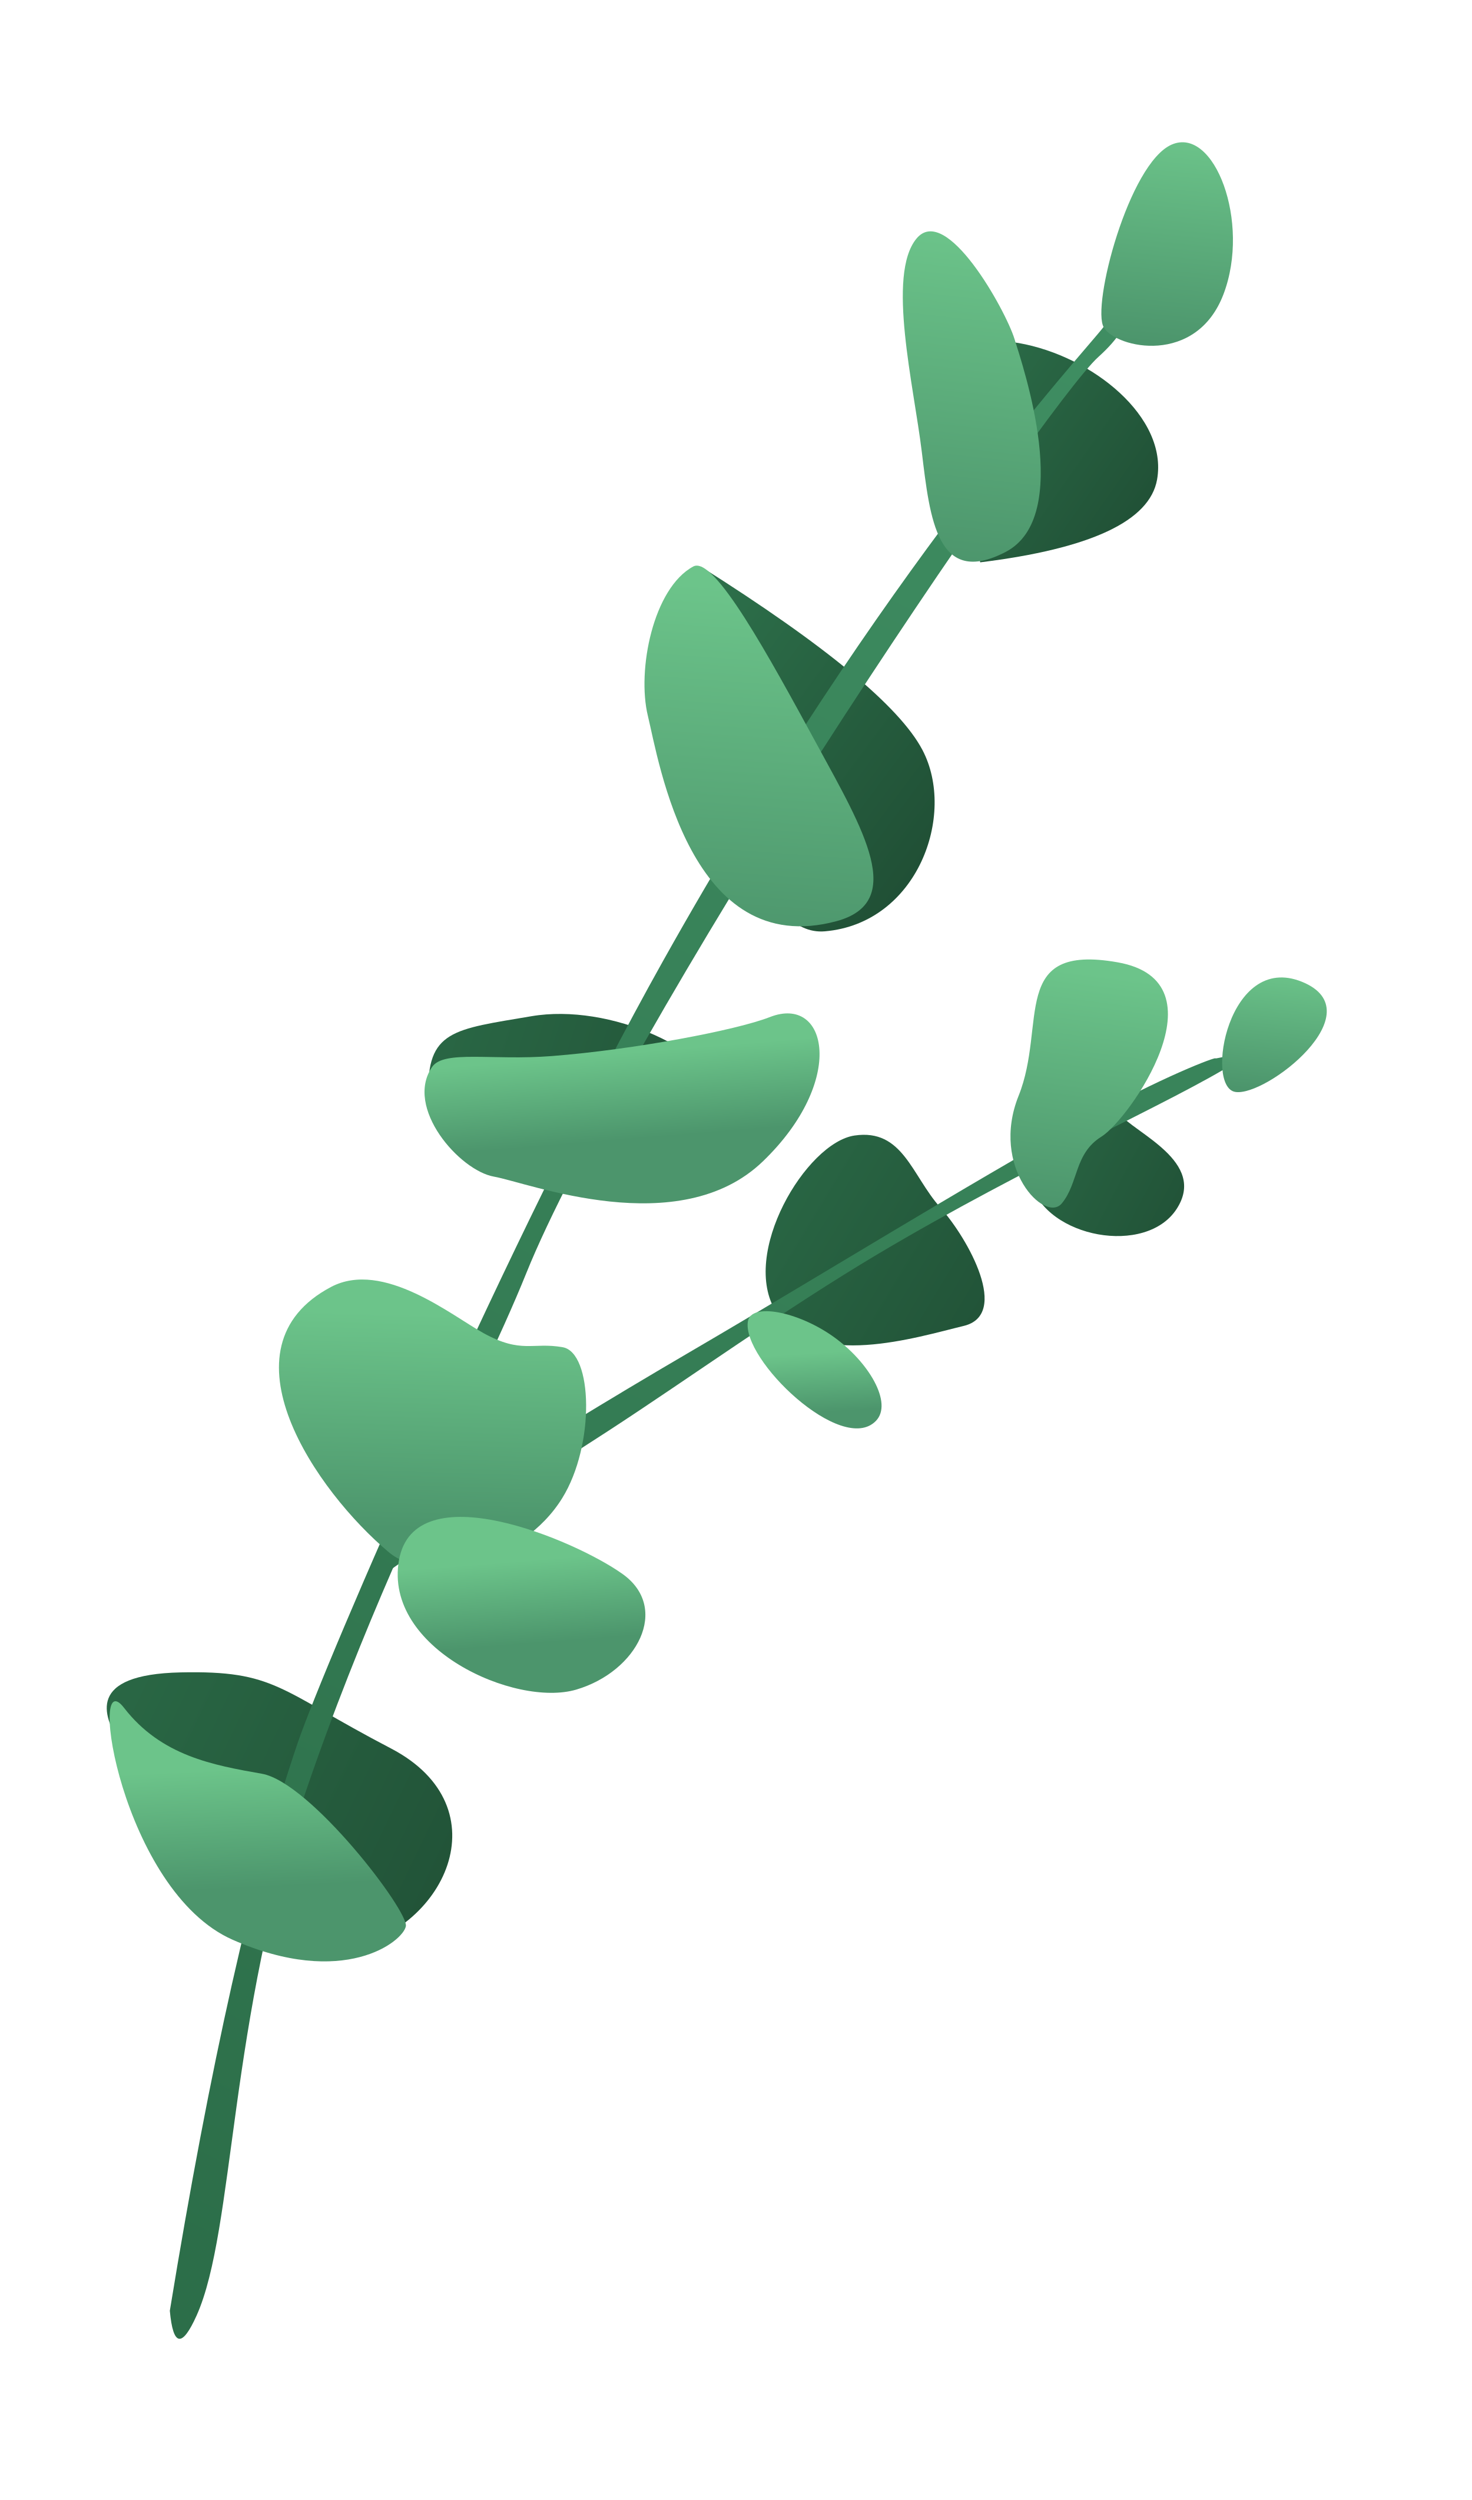 <?xml version="1.0" encoding="UTF-8"?>
<svg width="291px" height="494px" viewBox="0 0 291 494" version="1.1" xmlns="http://www.w3.org/2000/svg" xmlns:xlink="http://www.w3.org/1999/xlink">
    <title>leafs 2</title>
    <defs>
        <linearGradient x1="109.783%" y1="78.468%" x2="-30.878%" y2="28.78%" id="linearGradient-1">
            <stop stop-color="#204F35" offset="0%"></stop>
            <stop stop-color="#2C6E49" offset="100%"></stop>
        </linearGradient>
        <linearGradient x1="96.968%" y1="81.244%" x2="-13.541%" y2="26.711%" id="linearGradient-2">
            <stop stop-color="#204F35" offset="0%"></stop>
            <stop stop-color="#2C6E49" offset="100%"></stop>
        </linearGradient>
        <linearGradient x1="88.834%" y1="81.244%" x2="-2.537%" y2="26.711%" id="linearGradient-3">
            <stop stop-color="#204F35" offset="0%"></stop>
            <stop stop-color="#2C6E49" offset="100%"></stop>
        </linearGradient>
        <linearGradient x1="109.783%" y1="56.121%" x2="-30.878%" y2="45.437%" id="linearGradient-4">
            <stop stop-color="#204F35" offset="0%"></stop>
            <stop stop-color="#2C6E49" offset="100%"></stop>
        </linearGradient>
        <linearGradient x1="109.783%" y1="65.676%" x2="-30.878%" y2="38.315%" id="linearGradient-5">
            <stop stop-color="#204F35" offset="0%"></stop>
            <stop stop-color="#2C6E49" offset="100%"></stop>
        </linearGradient>
        <linearGradient x1="109.783%" y1="70.32%" x2="-30.878%" y2="34.854%" id="linearGradient-6">
            <stop stop-color="#204F35" offset="0%"></stop>
            <stop stop-color="#2C6E49" offset="100%"></stop>
        </linearGradient>
        <linearGradient x1="56.51%" y1="1.00485556e-14%" x2="45.038%" y2="99.847%" id="linearGradient-7">
            <stop stop-color="#3F8E62" offset="0%"></stop>
            <stop stop-color="#2C6E49" offset="100%"></stop>
        </linearGradient>
        <linearGradient x1="48.28%" y1="5.229%" x2="52.359%" y2="93.685%" id="linearGradient-8">
            <stop stop-color="#6CC48A" offset="0%"></stop>
            <stop stop-color="#4C956C" offset="100%"></stop>
        </linearGradient>
        <linearGradient x1="48.538%" y1="5.229%" x2="52.005%" y2="93.685%" id="linearGradient-9">
            <stop stop-color="#6CC48A" offset="0%"></stop>
            <stop stop-color="#4C956C" offset="100%"></stop>
        </linearGradient>
        <linearGradient x1="46.976%" y1="5.229%" x2="54.147%" y2="93.685%" id="linearGradient-10">
            <stop stop-color="#6CC48A" offset="0%"></stop>
            <stop stop-color="#4C956C" offset="100%"></stop>
        </linearGradient>
        <linearGradient x1="44.979%" y1="35.668%" x2="56.885%" y2="63.984%" id="linearGradient-11">
            <stop stop-color="#6CC48A" offset="0%"></stop>
            <stop stop-color="#4C956C" offset="100%"></stop>
        </linearGradient>
        <linearGradient x1="44.979%" y1="29.485%" x2="56.885%" y2="70.017%" id="linearGradient-12">
            <stop stop-color="#6CC48A" offset="0%"></stop>
            <stop stop-color="#4C956C" offset="100%"></stop>
        </linearGradient>
        <linearGradient x1="44.979%" y1="16.038%" x2="56.885%" y2="83.139%" id="linearGradient-13">
            <stop stop-color="#6CC48A" offset="0%"></stop>
            <stop stop-color="#4C956C" offset="100%"></stop>
        </linearGradient>
        <linearGradient x1="44.979%" y1="31.662%" x2="56.885%" y2="67.893%" id="linearGradient-14">
            <stop stop-color="#6CC48A" offset="0%"></stop>
            <stop stop-color="#4C956C" offset="100%"></stop>
        </linearGradient>
        <linearGradient x1="44.979%" y1="28.706%" x2="56.885%" y2="70.778%" id="linearGradient-15">
            <stop stop-color="#6CC48A" offset="0%"></stop>
            <stop stop-color="#4C956C" offset="100%"></stop>
        </linearGradient>
        <linearGradient x1="48.536%" y1="5.229%" x2="52.008%" y2="93.685%" id="linearGradient-16">
            <stop stop-color="#6CC48A" offset="0%"></stop>
            <stop stop-color="#4C956C" offset="100%"></stop>
        </linearGradient>
        <linearGradient x1="46.853%" y1="5.229%" x2="54.315%" y2="93.685%" id="linearGradient-17">
            <stop stop-color="#6CC48A" offset="0%"></stop>
            <stop stop-color="#4C956C" offset="100%"></stop>
        </linearGradient>
    </defs>
    <g id="Save-the-date" stroke="none" stroke-width="1" fill="none" fill-rule="evenodd">
        <g id="Save-the-Date-export" transform="translate(-152, -93)">
            <g id="leafs" transform="translate(297.515, 340.015) rotate(10) translate(-297.515, -340.015) translate(190.617, 109.037)">
                <path d="M116.863,241.684 C107.698,231.691 116.863,207.67 126.028,204.621 C135.193,201.571 138.527,210.424 145.178,215.669 C151.828,220.915 162.469,234.158 153.823,237.921 C145.178,241.684 126.028,251.677 116.863,241.684 Z" id="Path-35" fill="url(#linearGradient-1)"></path>
                <path d="M162.423,66.577 C162.423,74.914 151.888,82.311 130.817,88.768 C120.958,59.434 120.958,44.768 130.817,44.768 C145.604,44.768 162.423,54.071 162.423,66.577 Z" id="Path-36" fill="url(#linearGradient-2)"></path>
                <path d="M126.01,127.247 C134.911,138.73 130.973,161.191 113.246,165.902 C101.428,169.042 89.213,146.806 76.599,99.193 C103.605,110.241 120.076,119.592 126.01,127.247 Z" id="Path-37" fill="url(#linearGradient-3)"></path>
                <path d="M59.018,192.5 C44.36,197.738 39.037,198.778 41.698,211.442 C44.36,224.106 107.585,214.496 101.646,203.498 C95.706,192.5 73.677,187.263 59.018,192.5 Z" id="Path-38" fill="url(#linearGradient-4)"></path>
                <path d="M13.254,332.229 C-5.182,335.889 -0.111,343.426 3.43,347.623 C6.971,351.821 34.181,387.954 53.966,380.885 C73.751,373.815 80.778,347.384 56.804,339.807 C32.83,332.229 31.69,328.569 13.254,332.229 Z" id="Path-39" fill="url(#linearGradient-5)"></path>
                <path d="M191.261,207.848 C186.912,218.108 166.934,217.954 161.992,207.848 C157.05,197.742 172.755,187.753 176.626,191.168 C180.498,194.583 195.61,197.588 191.261,207.848 Z" id="Path-40" fill="url(#linearGradient-6)"></path>
                <path d="M33.053,456.826 C32.44,407.525 34.233,369.29 38.431,342.121 C41.017,325.382 62.356,235.649 82.762,177.214 C112.035,93.386 143.639,44.722 146.804,38.668 C150.662,31.287 153.851,35.747 146.804,44.711 C142.315,50.422 124.61,87.603 106.376,131.035 C89.276,171.764 71.744,219.519 66.86,242.622 C64.031,256.003 58.764,273.73 53.397,294.979 C53.236,295.614 69.415,279.495 102.255,251.668 C122.857,234.21 150.251,209.813 169.208,194.506 C184.462,182.189 193.722,176.887 193.64,177.214 C193.582,177.451 201.904,173.484 197.797,177.214 C186.869,187.139 160.832,204.347 134.677,226.851 C118.401,240.854 102.225,257.489 88.143,270.627 C67.02,290.335 51.145,304.1 51,304.705 C47.587,318.926 44.276,334.532 41.674,351.308 C34.415,398.108 42.973,438.852 38.431,456.826 C36.702,463.665 34.91,463.665 33.053,456.826 Z" id="Path-24" fill="url(#linearGradient-7)"></path>
                <path d="M153.762,0.907 C146.074,6.018 143.665,35.157 146.832,38.807 C149.999,42.458 166.177,43.112 169.001,28.197 C171.826,13.283 161.449,-4.204 153.762,0.907 Z" id="Path-25" fill="url(#linearGradient-8)"></path>
                <path d="M135.399,85.89 C123.293,95.143 119.547,82.034 115.679,69.311 C111.812,56.588 102.773,36.088 107.293,27.989 C111.812,19.89 127.12,38.848 129.81,44.064 C132.499,49.279 147.504,76.637 135.399,85.89 Z" id="Path-26" fill="url(#linearGradient-9)"></path>
                <path d="M75.109,99.422 C68.039,105.01 67.67,121.534 71.389,130.034 C75.109,138.535 88.069,176.175 115.127,163.543 C128.198,157.441 117.246,144.804 105.466,130.034 C92.859,114.227 78.763,96.534 75.109,99.422 Z" id="Path-27" fill="url(#linearGradient-10)"></path>
                <path d="M41.449,205.753 C37.38,214.623 50.31,224.999 57.238,224.999 C64.165,224.999 95.551,231.368 109.083,212.781 C122.616,194.194 115.937,178.097 105.49,184.471 C99.422,188.173 80.245,195.45 64.375,199.546 C52.92,202.503 43.154,202.035 41.449,205.753 Z" id="Path-28" fill="url(#linearGradient-11)"></path>
                <path d="M32.546,382.471 C55.846,388.184 65.81,376.952 65.81,373.883 C65.81,370.815 42.304,349.163 32.546,349.163 C22.788,349.163 12.353,349.163 3.442,341.062 C-5.468,332.962 9.245,376.758 32.546,382.471 Z" id="Path-29" fill="url(#linearGradient-12)"></path>
                <path d="M49.667,301.702 C33.548,292.423 9.039,267.81 29.308,252.06 C38.513,244.906 53.942,253.569 60.65,255.835 C68.712,258.558 70.423,255.835 76.476,255.835 C82.529,255.835 86.152,273.729 81.564,285.218 C75.999,299.152 58.501,306.788 49.667,301.702 Z" id="Path-30" fill="url(#linearGradient-13)"></path>
                <path d="M90.874,321.992 C79.6,327.607 51.909,320.594 51.909,302.914 C51.909,285.233 85.513,292.932 95.941,297.923 C106.369,302.914 102.148,316.378 90.874,321.992 Z" id="Path-31" fill="url(#linearGradient-14)"></path>
                <path d="M139.98,259.427 C134.56,267.385 111.647,252.06 111.647,244.412 C111.647,240.652 121,240.823 128.652,244.412 C136.561,248.122 142.735,255.382 139.98,259.427 Z" id="Path-32" fill="url(#linearGradient-15)"></path>
                <path d="M168.718,210.703 C166.13,215.264 153.48,206.142 156.608,191.26 C159.736,176.378 149.478,161.883 171.307,161.883 C193.135,161.883 178.919,192.084 174.153,196.347 C169.387,200.61 171.307,206.142 168.718,210.703 Z" id="Path-33" fill="url(#linearGradient-16)"></path>
                <path d="M207.836,159.34 C223.179,162.6 204.775,183.067 198.634,183.067 C192.493,183.067 192.493,156.08 207.836,159.34 Z" id="Path-34" fill="url(#linearGradient-17)"></path>
            </g>
        </g>
    </g>
</svg>